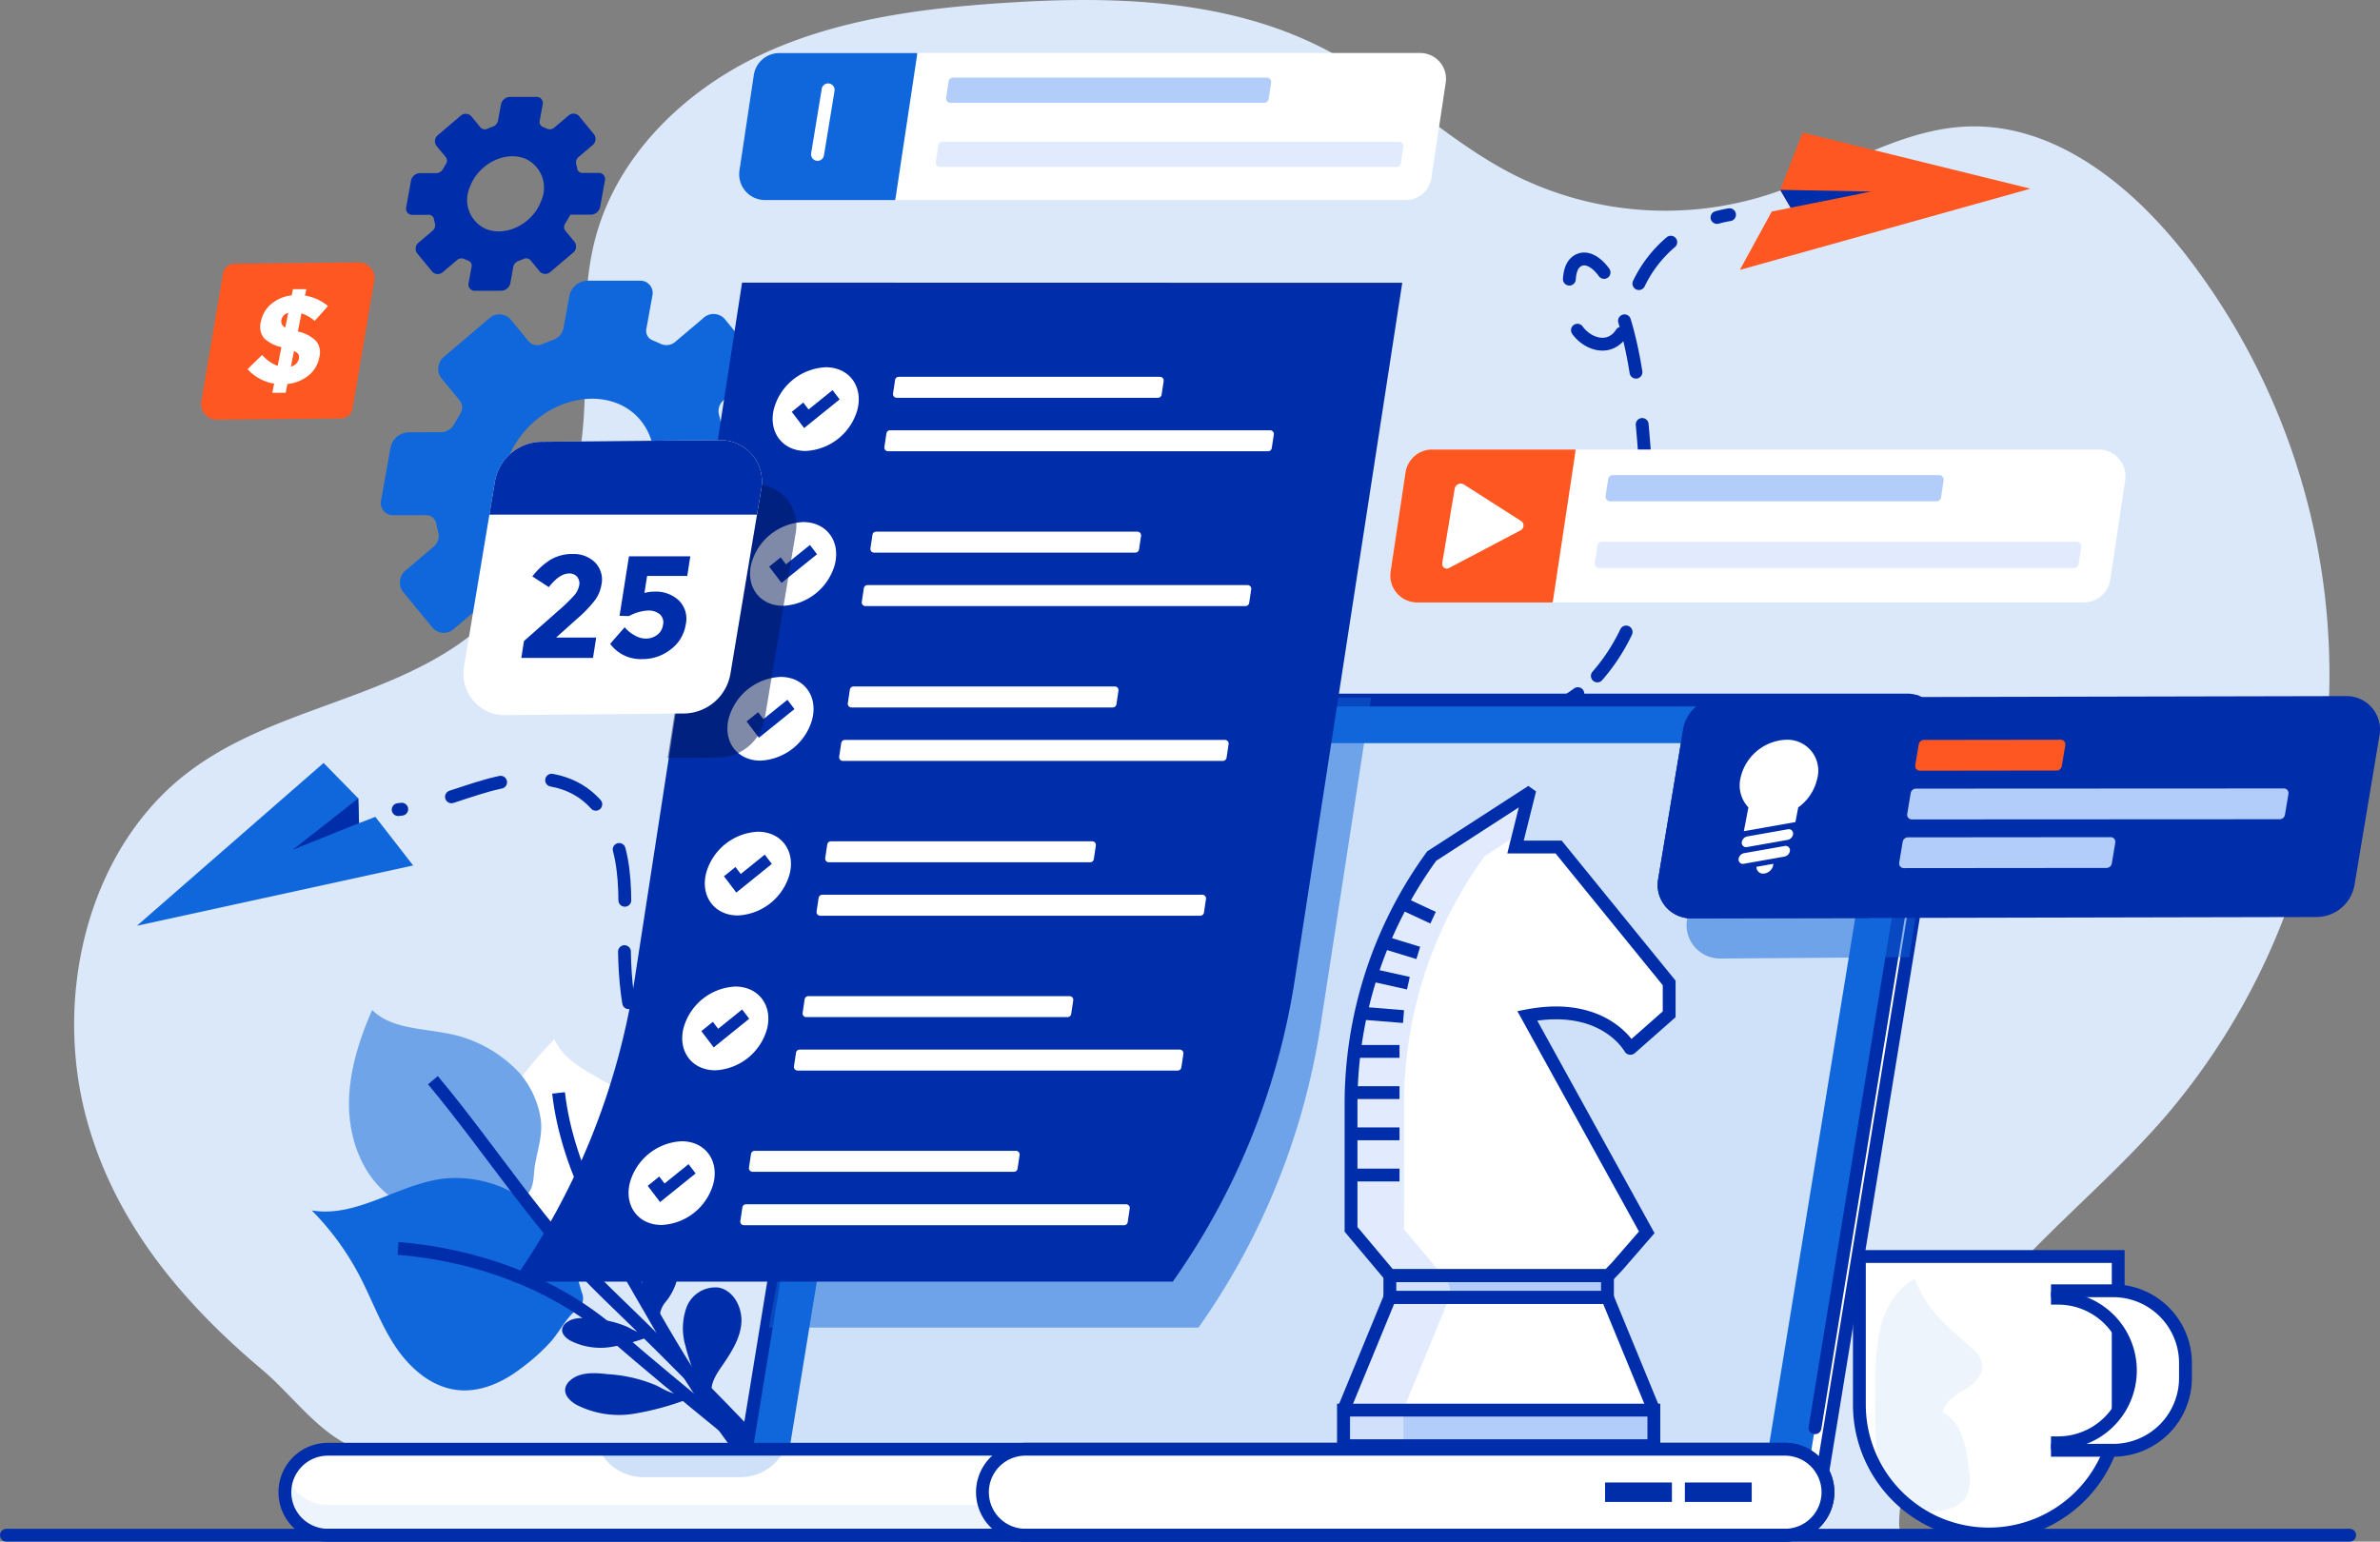 <svg xmlns="http://www.w3.org/2000/svg" xmlns:xlink="http://www.w3.org/1999/xlink" width="371" height="240.347" viewBox="0 0 371 240.347">
  <rect x="0" y="0" width="371" height="240.347" fill="#808080" stroke="none"/>
  <defs>
    <linearGradient id="linear-gradient" y1="0.5" x2="1" y2="0.5" gradientUnits="objectBoundingBox">
      <stop offset="0.004" stop-color="#e3edfe"/>
      <stop offset="0.269" stop-color="#f1f6fe"/>
      <stop offset="0.603" stop-color="#fbfcfe"/>
      <stop offset="1" stop-color="#fff"/>
    </linearGradient>
  </defs>
  <g id="Illustration" transform="translate(-1406.835 -294.621)">
    <g id="Group_1840" data-name="Group 1840" transform="translate(1407.835 294.621)">
      <path id="Path_11303" data-name="Path 11303" d="M1786.32,399.818a106.954,106.954,0,0,0-22.69-65.856c-8.365-10.582-20.084-19.967-33.386-19.628-11.049.282-20.773,7.145-31.3,10.6a52.557,52.557,0,0,1-40.1-3.238c-10.1-5.221-18.352-13.626-28.371-19.012-15.414-8.285-33.652-8.751-51.028-7.593-12.991.866-26.183,2.606-37.979,8.237s-22.139,15.7-25.494,28.567c-2.773,10.633-.608,21.987-2.327,32.85a45.994,45.994,0,0,1-18.936,30.3c-12.829,8.859-29.555,10.462-42.016,19.856-15.857,11.955-21.294,35.032-15.931,54.418,4.45,16.082,14.942,28.439,27.3,38.848,4.633,3.9,8.533,9.593,14.081,12.028,7.618,3.344,16.34,2.457,23.775,6.7,3.472,1.982,6.166,5.8,9.826,6.945,3.7,1.158,8.362-.516,12.154-.5l50.393.2,119.917.466h.014c7.944.031,18.222,1.642,25.609-.444-2.117.6,2.1-17.472,2.784-19.221a67.162,67.162,0,0,1,12.469-19.455c8.078-9.168,17.621-16.9,25.617-26.145A106.738,106.738,0,0,0,1786.3,401.9Q1786.319,400.857,1786.32,399.818Z" transform="translate(-1424.2 -294.621)" fill="#dbe8fa"/>
      <path id="Path_11304" data-name="Path 11304" d="M1607.082,439.007l6.44-.005a2.959,2.959,0,0,0,2.788-2.362l1.488-8.213a1.914,1.914,0,0,0-1.934-2.358l-5.04,0a1.581,1.581,0,0,1-1.606-1.319q-.137-.707-.325-1.392a2.223,2.223,0,0,1,.776-2.241l4.212-3.566a2.447,2.447,0,0,0,.606-3.338l-4.754-5.805a2.352,2.352,0,0,0-3.338,0l-4.244,3.592a2.128,2.128,0,0,1-2.226.412c-.472-.219-.985-.441-1.428-.627a1.579,1.579,0,0,1-.9-1.813l.926-5.091a1.914,1.914,0,0,0-1.93-2.361h-8.213a2.96,2.96,0,0,0-2.79,2.361l-.917,5.04a2.518,2.518,0,0,1-1.655,1.843q-.791.279-1.57.609a1.831,1.831,0,0,1-2.175-.362l-2.929-3.556a2.356,2.356,0,0,0-3.34.01l-6.85,5.824a2.444,2.444,0,0,0-.6,3.338l2.951,3.582a1.853,1.853,0,0,1,.026,2.149c-.311.512-.632,1.066-.9,1.543a2.425,2.425,0,0,1-2.035,1.238l-5.095.013a2.961,2.961,0,0,0-2.785,2.366l-1.474,8.213a1.914,1.914,0,0,0,1.938,2.355l5.044-.013a1.583,1.583,0,0,1,1.608,1.316q.138.705.328,1.39a2.224,2.224,0,0,1-.772,2.241l-4.208,3.572a2.446,2.446,0,0,0-.6,3.338l4.765,5.8a2.354,2.354,0,0,0,3.339-.007l4.24-3.6a2.126,2.126,0,0,1,2.225-.415c.472.218.986.438,1.429.624a1.579,1.579,0,0,1,.907,1.811l-.918,5.092a1.914,1.914,0,0,0,1.936,2.356l8.215-.013a2.959,2.959,0,0,0,2.786-2.364l.909-5.04a2.518,2.518,0,0,1,1.654-1.846q.754-.267,1.5-.58a1.83,1.83,0,0,1,2.173.367l2.922,3.56a2.353,2.353,0,0,0,3.339,0l6.858-5.815a2.447,2.447,0,0,0,.6-3.338l-2.943-3.587a1.854,1.854,0,0,1-.023-2.15C1606.235,440.556,1607.04,439.094,1607.082,439.007Zm-31.13-8.546c2.687-7.26,10.953-11.36,17.242-8.755,4.777,1.979,6.895,7.537,4.892,12.946-2.687,7.26-10.954,11.36-17.242,8.756C1576.067,441.43,1573.95,435.871,1575.953,430.461Z" transform="translate(-1497.831 -358.757)" fill="#1067db"/>
      <path id="Path_11305" data-name="Path 11305" d="M1591.846,351.5l3.241,0a1.49,1.49,0,0,0,1.4-1.189l.749-4.133a.963.963,0,0,0-.973-1.186l-2.536,0a.8.8,0,0,1-.808-.664q-.069-.355-.164-.7a1.119,1.119,0,0,1,.39-1.128l2.12-1.795a1.231,1.231,0,0,0,.305-1.68l-2.392-2.921a1.184,1.184,0,0,0-1.68,0l-2.135,1.808a1.071,1.071,0,0,1-1.12.207c-.237-.111-.5-.222-.719-.315a.8.8,0,0,1-.455-.913l.466-2.561a.963.963,0,0,0-.972-1.188h-4.133a1.489,1.489,0,0,0-1.4,1.188l-.462,2.536a1.267,1.267,0,0,1-.833.927q-.4.141-.79.307a.922.922,0,0,1-1.095-.182l-1.474-1.79a1.186,1.186,0,0,0-1.681,0l-3.447,2.931a1.23,1.23,0,0,0-.3,1.68l1.485,1.8a.933.933,0,0,1,.013,1.081c-.156.258-.318.536-.455.777a1.221,1.221,0,0,1-1.024.623l-2.564.006a1.49,1.49,0,0,0-1.4,1.191l-.742,4.133a.963.963,0,0,0,.975,1.185l2.538-.006a.8.8,0,0,1,.809.662q.069.355.165.7a1.119,1.119,0,0,1-.389,1.128l-2.118,1.8a1.231,1.231,0,0,0-.3,1.68l2.4,2.916a1.185,1.185,0,0,0,1.681,0l2.134-1.812a1.07,1.07,0,0,1,1.12-.209c.238.109.5.22.719.314a.8.8,0,0,1,.456.912l-.462,2.562a.964.964,0,0,0,.974,1.186l4.134-.007a1.489,1.489,0,0,0,1.4-1.19l.457-2.536a1.269,1.269,0,0,1,.832-.929q.379-.134.753-.292a.922.922,0,0,1,1.094.185l1.47,1.792a1.184,1.184,0,0,0,1.68,0l3.451-2.926a1.231,1.231,0,0,0,.3-1.68l-1.481-1.8a.934.934,0,0,1-.012-1.082C1591.42,352.283,1591.825,351.547,1591.846,351.5Zm-15.665-4.3c1.352-3.654,5.512-5.717,8.676-4.406a4.959,4.959,0,0,1,2.462,6.515c-1.352,3.653-5.512,5.717-8.677,4.406A4.96,4.96,0,0,1,1576.181,347.2Z" transform="translate(-1503.94 -318.036)" fill="#002daa"/>
      <path id="Path_11306" data-name="Path 11306" d="M1605.168,643.949c-5.487-6.451-6.834-15.449-6.806-23.919.014-4.338.326-8.718-.47-12.982s-2.89-8.517-6.6-10.77c-4.154-2.523-9.463-2.077-14.149-.79s-9.209,3.335-14.047,3.8" transform="translate(-1502.027 -473.064)" fill="none" stroke="#002daa" stroke-linecap="round" stroke-miterlimit="10" stroke-width="2" stroke-dasharray="8"/>
      <g id="Group_1806" data-name="Group 1806" transform="translate(20.336 118.952)">
        <path id="Path_11307" data-name="Path 11307" d="M1488.791,589.5l-29.1,25.382,43.062-9.4-5.89-7.582-2.546.983-.117-3.866Z" transform="translate(-1459.688 -589.502)" fill="#1067db"/>
        <path id="Path_11308" data-name="Path 11308" d="M1531.872,603.559l-10.2,8.013,10.319-4.147Z" transform="translate(-1497.362 -598.046)" fill="#002daa"/>
      </g>
      <g id="Group_1807" data-name="Group 1807" transform="translate(243.305 33.475)">
        <path id="Path_11309" data-name="Path 11309" d="M2026.484,571.476q.86-.519,1.658-1.117" transform="translate(-2026.484 -495.694)" fill="none" stroke="#002daa" stroke-linecap="round" stroke-miterlimit="10" stroke-width="2"/>
        <path id="Path_11310" data-name="Path 11310" d="M2031.572,453.579a30.006,30.006,0,0,0,6.837-13.984c1.508-7.132,1.018-14.518.442-21.785-.706-8.917-1.6-18.064-5.583-26.072-.947-1.9-3.07-4-4.843-2.828-1.048.693-1.2,2.142-1.247,3.4-.087,2.317-.143,4.758.946,6.806s3.749,3.453,5.795,2.362c1.968-1.049,2.357-3.625,2.909-5.787a19.48,19.48,0,0,1,11.455-12.92" transform="translate(-2026.88 -381.673)" fill="none" stroke="#002daa" stroke-linecap="round" stroke-miterlimit="10" stroke-width="2" stroke-dasharray="8.212 8.212"/>
        <path id="Path_11311" data-name="Path 11311" d="M2086.01,380.406a17.56,17.56,0,0,1,1.953-.429" transform="translate(-2062.665 -379.977)" fill="none" stroke="#002daa" stroke-linecap="round" stroke-miterlimit="10" stroke-width="2"/>
      </g>
      <g id="Group_1808" data-name="Group 1808" transform="translate(270.21 20.661)">
        <path id="Path_11312" data-name="Path 11312" d="M2094.365,368.722l45.3-12.664-35.511-8.755-3.5,8.936,1.628,2.786-2.937.59Z" transform="translate(-2094.365 -347.303)" fill="#ff5722"/>
        <path id="Path_11313" data-name="Path 11313" d="M2112.023,372.875l12.547-2.52-14.175-.266Z" transform="translate(-2104.109 -361.153)" fill="#002daa"/>
      </g>
      <g id="Group_1809" data-name="Group 1809" transform="translate(47.594 157.463)">
        <path id="Path_11314" data-name="Path 11314" d="M1601.619,719.943c-2.417-4.513-2.218-10.1-.392-14.885s5.125-8.863,8.729-12.5c1.614,3.61,5.693,5.256,9.062,7.328a20.45,20.45,0,0,1,8.756,10.066,14.22,14.22,0,0,1,.576,7.7c-.54,2.589-2.134,4.4-3.475,6.6-.692,1.137-1.082,2.5-2.07,3.388-1.436,1.3-3.66,1.18-5.508.607a47.252,47.252,0,0,0-4.565-1.529,25.544,25.544,0,0,1-4.379-.838A13.029,13.029,0,0,1,1601.619,719.943Z" transform="translate(-1572.128 -687.996)" fill="#fff"/>
        <path id="Path_11315" data-name="Path 11315" d="M1549.762,709.467c-3.888-3.33-5.729-8.612-5.76-13.731s1.564-10.118,3.605-14.812c2.814,2.78,7.212,2.836,11.1,3.546a20.451,20.451,0,0,1,11.809,6.208,14.221,14.221,0,0,1,3.327,6.966c.434,2.609-.4,4.871-.847,7.41-.232,1.31-.1,2.718-.7,3.908-.868,1.728-2.984,2.426-4.913,2.562a47.252,47.252,0,0,0-4.808.229,25.469,25.469,0,0,1-4.385.806A13.029,13.029,0,0,1,1549.762,709.467Z" transform="translate(-1538.193 -680.924)" fill="#70a4e9"/>
        <path id="Path_11316" data-name="Path 11316" d="M1542.055,773.686c-2.206-3.4-3.579-7.271-5.466-10.861a42.322,42.322,0,0,0-7.4-10.092c7.029,1.207,13.507-4.113,20.589-4.959a18.692,18.692,0,0,1,11.91,2.851,18.3,18.3,0,0,1,8.255,10.311c.06.2.118.4.176.594q.58,1.983,1.161,3.966a2.4,2.4,0,0,1-.005,1.973,2.843,2.843,0,0,1-.663.619c-1.715,1.349-2.676,3.369-4.06,5.011a30.889,30.889,0,0,1-4.458,4.049c-2.964,2.333-6.682,4.11-10.542,3.541C1547.542,780.1,1544.261,777.091,1542.055,773.686Z" transform="translate(-1529.192 -721.487)" fill="#1067db"/>
        <path id="Path_11317" data-name="Path 11317" d="M1627.294,713.893c1.438,12.659,8.743,24.073,14.96,34.9,6.965,12.13,14.818,23.873,24.7,33.843" transform="translate(-1588.82 -700.963)" fill="none" stroke="#002daa" stroke-miterlimit="10" stroke-width="2"/>
        <path id="Path_11318" data-name="Path 11318" d="M1577.354,708.833c9.177,10.982,16.9,23.393,27.242,33.349q17.965,17.3,34.769,35.745" transform="translate(-1558.466 -697.888)" fill="none" stroke="#002daa" stroke-miterlimit="10" stroke-width="2"/>
        <path id="Path_11319" data-name="Path 11319" d="M1563.509,775.706c12.046.981,24.229,5.284,33.38,13.21,11.336,9.818,23.168,19.119,34.735,28.664" transform="translate(-1550.05 -738.534)" fill="none" stroke="#002daa" stroke-miterlimit="10" stroke-width="2"/>
        <path id="Path_11320" data-name="Path 11320" d="M1648.12,828.52c-1.408.24-2.718-.663-4-1.294a22.746,22.746,0,0,0-7.505-1.752c-2.057-.239-4.394-.4-5.938.986a2.2,2.2,0,0,0-.742,1.186c-.212,1.114.8,2.074,1.793,2.622a14.557,14.557,0,0,0,8.895,1.369,43.371,43.371,0,0,0,8.8-2.434Z" transform="translate(-1590.408 -768.688)" fill="#002daa"/>
        <path id="Path_11321" data-name="Path 11321" d="M1641.7,805.671c-1,.171-1.939-.473-2.853-.923a16.224,16.224,0,0,0-5.354-1.25c-1.468-.17-3.135-.282-4.236.7a1.573,1.573,0,0,0-.53.846c-.151.8.571,1.48,1.279,1.871a10.388,10.388,0,0,0,6.346.977,30.971,30.971,0,0,0,6.282-1.737Z" transform="translate(-1589.677 -755.358)" fill="#002daa"/>
        <path id="Path_11322" data-name="Path 11322" d="M1682.266,791.175a4.816,4.816,0,0,0-4.943,3.013,9.657,9.657,0,0,0-.183,6.131c.493,2.023,1.3,3.963,1.726,6l2.342,1.309c-.2-1.5.7-2.9,1.556-4.145,1.393-2.027,2.821-4.174,3.065-6.621S1684.685,791.616,1682.266,791.175Z" transform="translate(-1618.869 -747.901)" fill="#002daa"/>
        <path id="Path_11323" data-name="Path 11323" d="M1663.826,777.349a2.99,2.99,0,0,0-3.068,1.87,6,6,0,0,0-.113,3.805c.306,1.255.805,2.459,1.071,3.724l1.453.812a3.886,3.886,0,0,1,.966-2.573,9.181,9.181,0,0,0,1.9-4.109C1666.189,779.359,1665.327,777.623,1663.826,777.349Z" transform="translate(-1608.937 -739.511)" fill="#002daa"/>
      </g>
      <g id="Group_1811" data-name="Group 1811" transform="translate(30.332 40.904)">
        <path id="Path_11324" data-name="Path 11324" d="M1506.933,420.375l-19.316.181a2.453,2.453,0,0,1-2.413-2.75l3.388-20a1.871,1.871,0,0,1,1.874-1.569l19.343-.206h0a2.453,2.453,0,0,1,2.393,2.75l-3.392,20.023A1.871,1.871,0,0,1,1506.933,420.375Z" transform="translate(-1485.175 -396.034)" fill="#ff5722"/>
        <g id="Group_1810" data-name="Group 1810" transform="translate(7.259 4.183)">
          <path id="Path_11325" data-name="Path 11325" d="M1507.544,422.857l.285-1.433a7.068,7.068,0,0,1-4.144-2.257l2.267-2.219a6.068,6.068,0,0,0,2.428,1.708l.582-2.925a5.522,5.522,0,0,1-2.74-1.423,2.879,2.879,0,0,1-.451-2.572,4.677,4.677,0,0,1,1.65-2.768,5.906,5.906,0,0,1,3.145-1.306l.191-.962h2.081l-.2,1a7.3,7.3,0,0,1,3.583,1.629l-2.071,2.317a5.873,5.873,0,0,0-2.062-1.178l-.562,2.826a5.839,5.839,0,0,1,2.839,1.472,2.883,2.883,0,0,1,.491,2.611,4.678,4.678,0,0,1-1.683,2.788,6.136,6.136,0,0,1-3.275,1.315l-.273,1.375Zm2.48-12.466a1.411,1.411,0,0,0-1.059,1.08,1.035,1.035,0,0,0,.606,1.2Zm1.661,7.146a.959.959,0,0,0-.079-.687,1.469,1.469,0,0,0-.684-.51l-.48,2.415A1.582,1.582,0,0,0,1511.685,417.536Z" transform="translate(-1503.685 -406.7)" fill="#fff"/>
        </g>
      </g>
      <g id="Group_1812" data-name="Group 1812" transform="translate(43.408 109.145)">
        <path id="Path_11326" data-name="Path 11326" d="M1886.095,558.394l-157.024.877a5.1,5.1,0,0,0-4.84,4.161l-19.4,118.8h166.035l19.4-118.715a3.56,3.56,0,0,0-1.678-3.625Z" transform="translate(-1631.759 -558.13)" fill="url(#linear-gradient)"/>
        <path id="Path_11327" data-name="Path 11327" d="M1886.095,558.394l-157.024.877a5.1,5.1,0,0,0-4.84,4.161l-19.4,118.8h166.035l19.4-118.715a3.56,3.56,0,0,0-1.678-3.625Z" transform="translate(-1631.759 -558.13)" fill="none" stroke="#002daa" stroke-miterlimit="10" stroke-width="2"/>
        <path id="Path_11328" data-name="Path 11328" d="M1865.418,680.683H1699.383l19.4-118.8a5.094,5.094,0,0,1,4.84-4.16h157.714a3.444,3.444,0,0,1,3.481,4.16Z" transform="translate(-1628.451 -557.721)" fill="#1067db"/>
        <path id="Path_11329" data-name="Path 11329" d="M1699.383,680.683l19.4-118.8a5.094,5.094,0,0,1,4.84-4.16h157.714a3.444,3.444,0,0,1,3.481,4.16l-17.85,109.287" transform="translate(-1628.451 -557.721)" fill="none" stroke="#002daa" stroke-linecap="round" stroke-miterlimit="10" stroke-width="2"/>
        <path id="Path_11330" data-name="Path 11330" d="M1719.3,684.375l17.891-109.534H1889.8L1871.9,684.375Z" transform="translate(-1640.556 -568.127)" fill="#cfe1f8"/>
        <path id="Path_11331" data-name="Path 11331" d="M1752.356,868.938H1525.22a6.7,6.7,0,0,1-6.7-6.7h0a6.7,6.7,0,0,1,6.7-6.7h227.136a6.7,6.7,0,0,1,6.7,6.7h0A6.7,6.7,0,0,1,1752.356,868.938Z" transform="translate(-1518.518 -738.736)" fill="#fff"/>
        <path id="Path_11332" data-name="Path 11332" d="M1752.356,870.984H1525.22a6.687,6.687,0,0,1-6.256-4.352,6.655,6.655,0,0,0,6.256,9.052h227.136a6.656,6.656,0,0,0,6.256-9.052A6.687,6.687,0,0,1,1752.356,870.984Z" transform="translate(-1518.518 -745.482)" fill="#eef4fc"/>
        <path id="Path_11333" data-name="Path 11333" d="M1665.384,859.886h-15.122a7.7,7.7,0,0,1-6.933-4.352h28.988A7.7,7.7,0,0,1,1665.384,859.886Z" transform="translate(-1594.38 -738.736)" fill="#cfe1f8"/>
        <path id="Path_11334" data-name="Path 11334" d="M1752.356,868.938H1525.22a6.7,6.7,0,0,1-6.7-6.7h0a6.7,6.7,0,0,1,6.7-6.7h227.136a6.7,6.7,0,0,1,6.7,6.7h0A6.7,6.7,0,0,1,1752.356,868.938Z" transform="translate(-1518.518 -738.736)" fill="none" stroke="#002daa" stroke-miterlimit="10" stroke-width="2"/>
        <path id="Path_11335" data-name="Path 11335" d="M1920.874,868.938h-118.4a6.7,6.7,0,0,1-6.7-6.7h0a6.7,6.7,0,0,1,6.7-6.7h118.4a6.7,6.7,0,0,1,6.7,6.7h0A6.7,6.7,0,0,1,1920.874,868.938Z" transform="translate(-1687.036 -738.736)" fill="#fff"/>
        <path id="Path_11336" data-name="Path 11336" d="M1920.874,868.938h-118.4a6.7,6.7,0,0,1-6.7-6.7h0a6.7,6.7,0,0,1,6.7-6.7h118.4a6.7,6.7,0,0,1,6.7,6.7h0A6.7,6.7,0,0,1,1920.874,868.938Z" transform="translate(-1687.036 -738.736)" fill="none" stroke="#002daa" stroke-miterlimit="10" stroke-width="2"/>
        <rect id="Rectangle_616" data-name="Rectangle 616" width="10.423" height="3.029" transform="translate(218.234 121.986)" fill="#002daa"/>
        <rect id="Rectangle_617" data-name="Rectangle 617" width="10.423" height="3.029" transform="translate(205.792 121.986)" fill="#002daa"/>
      </g>
      <line id="Line_14" data-name="Line 14" x2="365.273" transform="translate(0 239.347)" fill="none" stroke="#002daa" stroke-linecap="round" stroke-miterlimit="10" stroke-width="2"/>
      <path id="Path_11337" data-name="Path 11337" d="M1729.975,556.721a5.05,5.05,0,0,0-2.434.656l-17.714,97.567H1776.8a110.721,110.721,0,0,0,19.018-47.047l7.89-51.176Z" transform="translate(-1590.975 -447.968)" fill="#1067db" opacity="0.5"/>
      <g id="Group_1813" data-name="Group 1813" transform="translate(78.899 44.064)">
        <path id="Path_11338" data-name="Path 11338" d="M1608.175,554.781H1711.09a110.725,110.725,0,0,0,19.018-47.047l16.755-108.683-102.911-.024-16.758,108.707a110.726,110.726,0,0,1-19.019,47.047Z" transform="translate(-1608.175 -399.027)" fill="#002daa"/>
      </g>
      <g id="Group_1815" data-name="Group 1815" transform="translate(208.423 123.741)">
        <path id="Path_11339" data-name="Path 11339" d="M1982.119,668.68l4.656-5.355-18.625-33.758c11.482-2.208,15.634,4.365,16.032,5.049a.055.055,0,0,0,.087.008l6-5.29v-4.889l-17.229-21.187h-6.722l2.063-8.253-.093-.066-15.03,9.723h0a65.708,65.708,0,0,0-12.579,38.664v19.534l6.053,7.217h34.048Z" transform="translate(-1939.499 -594.939)" fill="#fff"/>
        <g id="Group_1814" data-name="Group 1814" transform="translate(1.178)">
          <path id="Path_11340" data-name="Path 11340" d="M1948.942,643.326a65.711,65.711,0,0,1,12.579-38.664l5.3-3.43,1.556-6.227-.093-.066-15.03,9.723a65.708,65.708,0,0,0-12.579,38.664v19.534l6.053,7.217h8.264l-6.053-7.217Z" transform="translate(-1940.677 -594.939)" fill="#e1ebfd"/>
        </g>
        <rect id="Rectangle_618" data-name="Rectangle 618" width="33.921" height="3.405" transform="translate(7.232 75.138)" fill="#b3cdfa"/>
        <path id="Path_11341" data-name="Path 11341" d="M1965.41,789.931h-9.3v-3.4h8.265C1965.091,787.056,1966,789.269,1965.41,789.931Z" transform="translate(-1948.88 -711.389)" fill="#d1e1fc"/>
        <path id="Path_11342" data-name="Path 11342" d="M1986.057,812.771h-48.384l7.232-17.563h33.921Z" transform="translate(-1937.673 -716.666)" fill="#fff"/>
        <path id="Path_11343" data-name="Path 11343" d="M1944.9,795.208l-7.232,17.563h9.3l7.232-17.563Z" transform="translate(-1937.673 -716.666)" fill="#e1ebfd"/>
        <rect id="Rectangle_619" data-name="Rectangle 619" width="48.384" height="5.546" transform="translate(0 96.106)" fill="#b3cdfa"/>
        <rect id="Rectangle_620" data-name="Rectangle 620" width="8.172" height="5.546" transform="translate(1.178 96.106)" fill="#d1e1fc"/>
        <line id="Line_15" data-name="Line 15" x2="7.395" transform="translate(1.342 59.455)" fill="none" stroke="#002daa" stroke-miterlimit="10" stroke-width="2"/>
        <line id="Line_16" data-name="Line 16" x2="7.395" transform="translate(1.342 53.031)" fill="none" stroke="#002daa" stroke-miterlimit="10" stroke-width="2"/>
        <line id="Line_17" data-name="Line 17" x2="7.395" transform="translate(1.342 46.606)" fill="none" stroke="#002daa" stroke-miterlimit="10" stroke-width="2"/>
        <line id="Line_18" data-name="Line 18" x2="7.006" transform="translate(1.731 40.181)" fill="none" stroke="#002daa" stroke-miterlimit="10" stroke-width="2"/>
        <line id="Line_19" data-name="Line 19" x2="6.662" y2="0.535" transform="translate(2.699 34.216)" fill="none" stroke="#002daa" stroke-miterlimit="10" stroke-width="2"/>
        <line id="Line_20" data-name="Line 20" x2="5.718" y2="1.273" transform="translate(4.402 28.272)" fill="none" stroke="#002daa" stroke-miterlimit="10" stroke-width="2"/>
        <line id="Line_21" data-name="Line 21" x2="5.629" y2="1.723" transform="translate(6.03 23.103)" fill="none" stroke="#002daa" stroke-miterlimit="10" stroke-width="2"/>
        <line id="Line_22" data-name="Line 22" x2="4.618" y2="2.145" transform="translate(9.35 17.188)" fill="none" stroke="#002daa" stroke-miterlimit="10" stroke-width="2"/>
        <path id="Path_11344" data-name="Path 11344" d="M1982.119,668.68l4.656-5.355-18.625-33.758c11.482-2.208,15.634,4.365,16.032,5.049a.055.055,0,0,0,.087.008l6-5.29v-4.889l-17.229-21.187h-6.722l2.063-8.253-.093-.066-15.03,9.723h0a65.708,65.708,0,0,0-12.579,38.664v19.534l6.053,7.217h34.048Z" transform="translate(-1939.499 -594.939)" fill="none" stroke="#002daa" stroke-miterlimit="10" stroke-width="2"/>
        <path id="Path_11345" data-name="Path 11345" d="M1937.673,812.771l7.232-17.563h33.921l7.231,17.563" transform="translate(-1937.673 -716.666)" fill="none" stroke="#002daa" stroke-miterlimit="10" stroke-width="2"/>
        <rect id="Rectangle_621" data-name="Rectangle 621" width="33.921" height="3.405" transform="translate(7.232 75.138)" fill="none" stroke="#002daa" stroke-miterlimit="10" stroke-width="2"/>
        <rect id="Rectangle_622" data-name="Rectangle 622" width="48.384" height="5.546" transform="translate(0 96.106)" fill="none" stroke="#002daa" stroke-miterlimit="10" stroke-width="2"/>
      </g>
      <g id="Group_1828" data-name="Group 1828" transform="translate(96.984 57.255)">
        <g id="Group_1817" data-name="Group 1817" transform="translate(22.456)">
          <path id="Path_11346" data-name="Path 11346" d="M1719.781,432.418a8.808,8.808,0,0,0-8.092,6.527c-.864,3.6,1.357,6.527,4.962,6.527a8.808,8.808,0,0,0,8.091-6.527C1725.607,435.34,1723.385,432.418,1719.781,432.418Z" transform="translate(-1711.502 -432.418)" fill="#fff"/>
          <path id="Path_11347" data-name="Path 11347" d="M1759.346,438.83l.319-2.121a.574.574,0,0,1,.567-.484h40.733a.574.574,0,0,1,.567.664l-.319,2.121a.574.574,0,0,1-.567.484h-40.733A.574.574,0,0,1,1759.346,438.83Z" transform="translate(-1740.578 -434.731)" fill="#fff"/>
          <path id="Path_11348" data-name="Path 11348" d="M1755.912,460.078l.319-2.121a.574.574,0,0,1,.567-.484h59.25a.574.574,0,0,1,.567.664l-.319,2.121a.574.574,0,0,1-.567.484h-59.25A.574.574,0,0,1,1755.912,460.078Z" transform="translate(-1738.491 -447.646)" fill="#fff"/>
          <g id="Group_1816" data-name="Group 1816" transform="translate(2.983 3.57)">
            <path id="Path_11349" data-name="Path 11349" d="M1721.035,447.435l-1.927-2.534,1.795-1.448.826,1.086,3.739-3.017,1.1,1.448Z" transform="translate(-1719.109 -441.522)" fill="#002daa"/>
          </g>
        </g>
        <g id="Group_1819" data-name="Group 1819" transform="translate(18.932 24.139)">
          <path id="Path_11350" data-name="Path 11350" d="M1710.8,493.968a8.808,8.808,0,0,0-8.092,6.527c-.864,3.6,1.357,6.527,4.962,6.527a8.808,8.808,0,0,0,8.092-6.527C1716.622,496.89,1714.4,493.968,1710.8,493.968Z" transform="translate(-1702.517 -493.968)" fill="#fff"/>
          <path id="Path_11351" data-name="Path 11351" d="M1750.361,500.38l.319-2.121a.573.573,0,0,1,.567-.484h40.733a.574.574,0,0,1,.567.664l-.319,2.121a.574.574,0,0,1-.567.484h-40.733A.574.574,0,0,1,1750.361,500.38Z" transform="translate(-1731.593 -496.281)" fill="#fff"/>
          <path id="Path_11352" data-name="Path 11352" d="M1746.927,521.628l.319-2.121a.574.574,0,0,1,.567-.484h59.251a.574.574,0,0,1,.567.664l-.319,2.121a.574.574,0,0,1-.567.484h-59.25A.574.574,0,0,1,1746.927,521.628Z" transform="translate(-1729.506 -509.196)" fill="#fff"/>
          <g id="Group_1818" data-name="Group 1818" transform="translate(2.983 3.57)">
            <path id="Path_11353" data-name="Path 11353" d="M1712.05,508.985l-1.927-2.534,1.795-1.448.826,1.086,3.739-3.017,1.1,1.448Z" transform="translate(-1710.123 -503.072)" fill="#002daa"/>
          </g>
        </g>
        <g id="Group_1821" data-name="Group 1821" transform="translate(15.409 48.278)">
          <path id="Path_11354" data-name="Path 11354" d="M1701.81,555.518a8.807,8.807,0,0,0-8.092,6.527c-.865,3.6,1.357,6.527,4.961,6.527a8.808,8.808,0,0,0,8.092-6.527C1707.636,558.44,1705.415,555.518,1701.81,555.518Z" transform="translate(-1693.532 -555.518)" fill="#fff"/>
          <path id="Path_11355" data-name="Path 11355" d="M1741.376,561.93l.319-2.121a.575.575,0,0,1,.567-.484h40.733a.574.574,0,0,1,.567.664l-.319,2.121a.574.574,0,0,1-.567.484h-40.733A.574.574,0,0,1,1741.376,561.93Z" transform="translate(-1722.608 -557.831)" fill="#fff"/>
          <path id="Path_11356" data-name="Path 11356" d="M1737.942,583.178l.319-2.121a.575.575,0,0,1,.567-.484h59.25a.574.574,0,0,1,.567.664l-.319,2.121a.574.574,0,0,1-.567.484h-59.251A.574.574,0,0,1,1737.942,583.178Z" transform="translate(-1720.521 -570.746)" fill="#fff"/>
          <g id="Group_1820" data-name="Group 1820" transform="translate(2.983 3.57)">
            <path id="Path_11357" data-name="Path 11357" d="M1703.065,570.535,1701.138,568l1.8-1.448.826,1.086,3.739-3.017,1.1,1.448Z" transform="translate(-1701.138 -564.622)" fill="#002daa"/>
          </g>
        </g>
        <g id="Group_1823" data-name="Group 1823" transform="translate(11.885 72.417)">
          <path id="Path_11358" data-name="Path 11358" d="M1692.825,617.068a8.807,8.807,0,0,0-8.092,6.527c-.865,3.6,1.357,6.527,4.961,6.527a8.807,8.807,0,0,0,8.092-6.527C1698.651,619.99,1696.43,617.068,1692.825,617.068Z" transform="translate(-1684.547 -617.068)" fill="#fff"/>
          <path id="Path_11359" data-name="Path 11359" d="M1732.39,623.48l.319-2.121a.574.574,0,0,1,.567-.484h40.733a.574.574,0,0,1,.567.664l-.319,2.121a.575.575,0,0,1-.567.484h-40.733A.574.574,0,0,1,1732.39,623.48Z" transform="translate(-1713.622 -619.381)" fill="#fff"/>
          <path id="Path_11360" data-name="Path 11360" d="M1728.956,644.728l.319-2.121a.574.574,0,0,1,.567-.484h59.25a.574.574,0,0,1,.567.664l-.319,2.121a.574.574,0,0,1-.567.484h-59.25A.574.574,0,0,1,1728.956,644.728Z" transform="translate(-1711.535 -632.296)" fill="#fff"/>
          <g id="Group_1822" data-name="Group 1822" transform="translate(2.983 3.57)">
            <path id="Path_11361" data-name="Path 11361" d="M1694.079,632.085l-1.927-2.534,1.795-1.448.826,1.086,3.739-3.017,1.1,1.448Z" transform="translate(-1692.153 -626.172)" fill="#002daa"/>
          </g>
        </g>
        <g id="Group_1825" data-name="Group 1825" transform="translate(8.361 96.556)">
          <path id="Path_11362" data-name="Path 11362" d="M1683.84,678.618a8.808,8.808,0,0,0-8.092,6.527c-.864,3.6,1.357,6.527,4.962,6.527a8.808,8.808,0,0,0,8.092-6.527C1689.666,681.54,1687.444,678.618,1683.84,678.618Z" transform="translate(-1675.561 -678.618)" fill="#fff"/>
          <path id="Path_11363" data-name="Path 11363" d="M1723.405,685.03l.319-2.121a.574.574,0,0,1,.567-.484h40.733a.574.574,0,0,1,.567.664l-.319,2.121a.574.574,0,0,1-.567.484h-40.733A.574.574,0,0,1,1723.405,685.03Z" transform="translate(-1704.637 -680.931)" fill="#fff"/>
          <path id="Path_11364" data-name="Path 11364" d="M1719.971,706.278l.319-2.121a.574.574,0,0,1,.567-.484h59.25a.574.574,0,0,1,.567.664l-.319,2.121a.574.574,0,0,1-.567.484h-59.25A.574.574,0,0,1,1719.971,706.278Z" transform="translate(-1702.55 -693.846)" fill="#fff"/>
          <g id="Group_1824" data-name="Group 1824" transform="translate(2.983 3.57)">
            <path id="Path_11365" data-name="Path 11365" d="M1685.094,693.635l-1.927-2.534,1.795-1.448.826,1.086,3.739-3.017,1.1,1.448Z" transform="translate(-1683.168 -687.722)" fill="#002daa"/>
          </g>
        </g>
        <g id="Group_1827" data-name="Group 1827" transform="translate(0 120.674)">
          <path id="Path_11366" data-name="Path 11366" d="M1662.521,740.115a8.807,8.807,0,0,0-8.092,6.527c-.865,3.6,1.357,6.527,4.961,6.527a8.808,8.808,0,0,0,8.092-6.527C1668.347,743.037,1666.126,740.115,1662.521,740.115Z" transform="translate(-1654.243 -740.115)" fill="#fff"/>
          <path id="Path_11367" data-name="Path 11367" d="M1702.087,746.527l.319-2.121a.575.575,0,0,1,.567-.484h40.733a.574.574,0,0,1,.567.664l-.319,2.121a.574.574,0,0,1-.567.484h-40.733A.574.574,0,0,1,1702.087,746.527Z" transform="translate(-1683.319 -742.428)" fill="#fff"/>
          <path id="Path_11368" data-name="Path 11368" d="M1698.653,767.775l.319-2.121a.574.574,0,0,1,.567-.484h59.25a.574.574,0,0,1,.567.664l-.319,2.121a.574.574,0,0,1-.567.484h-59.251A.574.574,0,0,1,1698.653,767.775Z" transform="translate(-1681.232 -755.343)" fill="#fff"/>
          <g id="Group_1826" data-name="Group 1826" transform="translate(2.983 3.57)">
            <path id="Path_11369" data-name="Path 11369" d="M1663.776,755.132l-1.927-2.534,1.8-1.448.826,1.086,3.739-3.017,1.1,1.448Z" transform="translate(-1661.849 -749.219)" fill="#002daa"/>
          </g>
        </g>
      </g>
      <g id="Group_1831" data-name="Group 1831" transform="translate(215.723 70.08)">
        <path id="Path_11370" data-name="Path 11370" d="M1955.487,487.393l2.328-15.474a4.187,4.187,0,0,1,4.135-3.534h103.907a4.187,4.187,0,0,1,4.136,4.84l-2.328,15.474a4.187,4.187,0,0,1-4.136,3.534H1959.623A4.187,4.187,0,0,1,1955.487,487.393Z" transform="translate(-1955.435 -468.385)" fill="#fff"/>
        <path id="Path_11371" data-name="Path 11371" d="M2041.009,481.8l.4-2.65a.717.717,0,0,1,.708-.6h50.871a.717.717,0,0,1,.708.829l-.4,2.649a.717.717,0,0,1-.708.605h-50.871A.717.717,0,0,1,2041.009,481.8Z" transform="translate(-2007.443 -474.56)" fill="#b3cdfa"/>
        <path id="Path_11372" data-name="Path 11372" d="M2036.72,508.334l.4-2.649a.718.718,0,0,1,.708-.605h74a.717.717,0,0,1,.708.829l-.4,2.65a.717.717,0,0,1-.708.605h-74A.717.717,0,0,1,2036.72,508.334Z" transform="translate(-2004.836 -490.689)" fill="#e1ebfd"/>
        <path id="Path_11373" data-name="Path 11373" d="M1957.814,471.919l-2.328,15.474a4.187,4.187,0,0,0,4.136,4.84h21.1q.067-.267.111-.542l3.4-22.573a6.253,6.253,0,0,0,.069-.733H1961.95A4.187,4.187,0,0,0,1957.814,471.919Z" transform="translate(-1955.434 -468.385)" fill="#ff5722"/>
        <g id="Group_1830" data-name="Group 1830" transform="translate(8.087 5.298)">
          <g id="Group_1829" data-name="Group 1829">
            <path id="Path_11374" data-name="Path 11374" d="M1988.193,489.244l-10.995,5.789a.726.726,0,0,1-1.132-.723L1978,482.731a.967.967,0,0,1,1.373-.723l9.061,5.789a.856.856,0,0,1-.242,1.447l-10.995,5.789a.726.726,0,0,1-1.132-.723L1978,482.731a.967.967,0,0,1,1.373-.723l9.061,5.789A.856.856,0,0,1,1988.193,489.244Z" transform="translate(-1976.054 -481.894)" fill="#fff"/>
          </g>
        </g>
      </g>
      <path id="Path_11375" data-name="Path 11375" d="M1688.453,483.55a6.469,6.469,0,0,0-.994-.941,6.4,6.4,0,0,0-3.968-1.317l-6.984.065-6.571,42.628,7.88-.074a7.448,7.448,0,0,0,7.277-6.221l4.821-28.887a6.411,6.411,0,0,0-1.043-4.71A6.5,6.5,0,0,0,1688.453,483.55Z" transform="translate(-1566.86 -405.802)" fill="#001755" opacity="0.5"/>
      <g id="Group_1833" data-name="Group 1833" transform="translate(71.235 68.618)">
        <path id="Path_11376" data-name="Path 11376" d="M1623.284,506.912l-27.843.261a6.45,6.45,0,0,1-6.422-7.511l4.822-28.888a7.448,7.448,0,0,1,7.276-6.221l27.843-.261a6.45,6.45,0,0,1,6.422,7.511l-4.821,28.887A7.448,7.448,0,0,1,1623.284,506.912Z" transform="translate(-1588.93 -464.292)" fill="#fff"/>
        <path id="Path_11377" data-name="Path 11377" d="M1640.978,475.913l.686-4.11a6.45,6.45,0,0,0-6.422-7.511l-27.843.261a7.448,7.448,0,0,0-7.276,6.221l-.858,5.138Z" transform="translate(-1595.212 -464.292)" fill="#002daa"/>
        <g id="Group_1832" data-name="Group 1832" transform="translate(9.03 17.754)">
          <path id="Path_11378" data-name="Path 11378" d="M1620.119,516.1a3.389,3.389,0,0,0,.857-1.643,1.605,1.605,0,0,0-.313-1.327,1.533,1.533,0,0,0-1.254-.531q-1.5,0-3.166,2.129l-2.57-1.676a11.061,11.061,0,0,1,2.844-2.606,6.673,6.673,0,0,1,3.515-.884,4.7,4.7,0,0,1,3.4,1.3,3.814,3.814,0,0,1,1,3.547,5.487,5.487,0,0,1-.991,2.346,19.4,19.4,0,0,1-2.749,2.866l-3.321,2.97h6.255l-.5,3.172h-11.172l.412-2.629,5.391-4.758A25.765,25.765,0,0,0,1620.119,516.1Z" transform="translate(-1611.954 -509.563)" fill="#002daa"/>
          <path id="Path_11379" data-name="Path 11379" d="M1659.763,510.487l-.479,3.059h-6.255l-.415,2.652a6.109,6.109,0,0,1,1.641-.205,5.161,5.161,0,0,1,3.727,1.382,4,4,0,0,1,1.07,3.728,5.96,5.96,0,0,1-2.318,3.876,7.044,7.044,0,0,1-4.466,1.529,5.881,5.881,0,0,1-5-2.38l2.263-2.583q.172.2.466.5a5.979,5.979,0,0,0,1.124.782,3.377,3.377,0,0,0,1.737.487,2.923,2.923,0,0,0,1.694-.544,2.285,2.285,0,0,0,.955-1.609,1.68,1.68,0,0,0-.5-1.643,2.772,2.772,0,0,0-1.87-.577,6.832,6.832,0,0,0-2.923.861l-1.482-.04,1.468-9.274Z" transform="translate(-1633.42 -510.125)" fill="#002daa"/>
        </g>
      </g>
      <g id="Group_1835" data-name="Group 1835" transform="translate(114.218 8.265)">
        <path id="Path_11380" data-name="Path 11380" d="M1698.04,333.969l2.238-14.876a4.025,4.025,0,0,1,3.976-3.4h99.9a4.026,4.026,0,0,1,3.976,4.653l-2.238,14.876a4.025,4.025,0,0,1-3.976,3.4h-99.9A4.026,4.026,0,0,1,1698.04,333.969Z" transform="translate(-1697.99 -315.695)" fill="#fff"/>
        <path id="Path_11381" data-name="Path 11381" d="M1780.262,328.59l.383-2.547a.689.689,0,0,1,.681-.582h48.908a.689.689,0,0,1,.68.8l-.383,2.547a.689.689,0,0,1-.68.582h-48.908A.689.689,0,0,1,1780.262,328.59Z" transform="translate(-1747.991 -321.631)" fill="#b3cdfa"/>
        <path id="Path_11382" data-name="Path 11382" d="M1776.139,354.1l.383-2.547a.689.689,0,0,1,.681-.582h71.142a.689.689,0,0,1,.681.8l-.383,2.547a.689.689,0,0,1-.681.582H1776.82A.689.689,0,0,1,1776.139,354.1Z" transform="translate(-1745.485 -337.137)" fill="#e1ebfd"/>
        <path id="Path_11383" data-name="Path 11383" d="M1700.279,319.093l-2.238,14.876a4.026,4.026,0,0,0,3.976,4.653H1722.3q.065-.257.107-.522l3.265-21.7a6.034,6.034,0,0,0,.067-.7h-21.484A4.025,4.025,0,0,0,1700.279,319.093Z" transform="translate(-1697.99 -315.695)" fill="#1067db"/>
        <g id="Group_1834" data-name="Group 1834" transform="translate(11.216 4.743)">
          <path id="Path_11384" data-name="Path 11384" d="M1727.6,339.855a.979.979,0,0,1-.165-.014,1.01,1.01,0,0,1-.834-1.161l1.648-10.045a1.01,1.01,0,1,1,1.994.327l-1.647,10.045A1.011,1.011,0,0,1,1727.6,339.855Z" transform="translate(-1726.59 -327.788)" fill="#fff"/>
        </g>
      </g>
      <g id="Group_1836" data-name="Group 1836" transform="translate(288.845 195.902)">
        <path id="Rectangle_623" data-name="Rectangle 623" d="M20.173,0h0A20.173,20.173,0,0,1,40.347,20.173V43.26a0,0,0,0,1,0,0H0a0,0,0,0,1,0,0V20.173A20.173,20.173,0,0,1,20.173,0Z" transform="translate(40.347 43.26) rotate(180)" fill="#fff"/>
        <path id="Path_11385" data-name="Path 11385" d="M2162.08,805.107c1.436-.887,2.969-2.268,2.733-3.98a4.256,4.256,0,0,0-1.563-2.424c-4.232-3.828-6.649-5.417-8.977-10.834-2.668,1.411-4.411,4.254-5.236,7.232a35.257,35.257,0,0,0-.869,9.217c-.042,6.971-1.228,20.58,9.374,19.77,1.837-.14,3.874-.692,4.8-2.339a7.131,7.131,0,0,0,.392-4.334c-.4-3.356-1.146-7.248-4.078-8.747C2158.975,806.971,2160.643,805.993,2162.08,805.107Z" transform="translate(-2145.667 -784.366)" fill="#eef4fc"/>
        <path id="Rectangle_624" data-name="Rectangle 624" d="M20.173,0h0A20.173,20.173,0,0,1,40.347,20.173V43.26a0,0,0,0,1,0,0H0a0,0,0,0,1,0,0V20.173A20.173,20.173,0,0,1,20.173,0Z" transform="translate(40.347 43.26) rotate(180)" fill="none" stroke="#002daa" stroke-miterlimit="10" stroke-width="2"/>
        <path id="Path_11386" data-name="Path 11386" d="M2227.725,792.524h-9.691v1.166h1.213a11.272,11.272,0,0,1,0,22.543h-1.213V817.4h9.691A11.272,11.272,0,0,0,2239,806.128V803.8A11.272,11.272,0,0,0,2227.725,792.524Z" transform="translate(-2188.168 -787.195)" fill="#fff"/>
        <path id="Path_11387" data-name="Path 11387" d="M2218.034,795.5h1.213a11.272,11.272,0,0,1,0,22.543h-1.213" transform="translate(-2188.168 -789.002)" fill="none" stroke="#002daa" stroke-miterlimit="10" stroke-width="2"/>
        <path id="Path_11388" data-name="Path 11388" d="M2218.034,817.4h9.691A11.272,11.272,0,0,0,2239,806.128V803.8a11.272,11.272,0,0,0-11.271-11.271h-9.691" transform="translate(-2188.168 -787.195)" fill="none" stroke="#002daa" stroke-miterlimit="10" stroke-width="2"/>
      </g>
      <path id="Path_11389" data-name="Path 11389" d="M2113.777,578.812l-30.232.211a6.019,6.019,0,0,0-5.88,5.027l-3.9,23.344a5.212,5.212,0,0,0,5.19,6.07l29.448-.211Z" transform="translate(-1811.791 -464.024)" fill="#1067db" opacity="0.5"/>
      <g id="Group_1839" data-name="Group 1839" transform="translate(257.398 108.527)">
        <path id="Path_11390" data-name="Path 11390" d="M2164.45,597.752l-97.491.211a5.212,5.212,0,0,1-5.19-6.07l3.9-23.344a6.019,6.019,0,0,1,5.88-5.027l97.492-.211a5.211,5.211,0,0,1,5.189,6.069l-3.9,23.344A6.019,6.019,0,0,1,2164.45,597.752Z" transform="translate(-2061.697 -563.311)" fill="#002daa"/>
        <g id="Group_1837" data-name="Group 1837" transform="translate(37.636 6.804)">
          <path id="Path_11391" data-name="Path 11391" d="M2186.1,585.46l-21.307.029a.726.726,0,0,1-.723-.846l.543-3.253a.839.839,0,0,1,.819-.7l21.307-.029a.726.726,0,0,1,.723.846l-.543,3.253A.839.839,0,0,1,2186.1,585.46Z" transform="translate(-2161.55 -580.661)" fill="#ff5722"/>
          <path id="Path_11392" data-name="Path 11392" d="M2218.938,604.822l-57.344.029a.726.726,0,0,1-.723-.846l.543-3.253a.839.839,0,0,1,.819-.7l57.344-.029a.726.726,0,0,1,.723.846l-.543,3.253A.839.839,0,0,1,2218.938,604.822Z" transform="translate(-2159.605 -592.429)" fill="#b3cdfa"/>
          <path id="Path_11393" data-name="Path 11393" d="M2190,624.184l-31.6.029a.726.726,0,0,1-.723-.846l.543-3.253a.839.839,0,0,1,.82-.7l31.6-.029a.727.727,0,0,1,.723.846l-.543,3.253A.839.839,0,0,1,2190,624.184Z" transform="translate(-2157.66 -604.198)" fill="#b3cdfa"/>
        </g>
        <path id="Path_11394" data-name="Path 11394" d="M2065.665,568.783l-3.9,23.344a5.212,5.212,0,0,0,5.19,6.07l27.77-.06,5.73-34.442-28.914.061A6.019,6.019,0,0,0,2065.665,568.783Z" transform="translate(-2061.697 -563.544)" fill="#002daa"/>
        <g id="Group_1838" data-name="Group 1838" transform="translate(12.609 6.804)">
          <path id="Path_11395" data-name="Path 11395" d="M2102.267,617.894l-6.3,1.114a.683.683,0,0,1-.832-.825h0a1.074,1.074,0,0,1,.845-.825l6.3-1.114a.683.683,0,0,1,.832.825h0A1.074,1.074,0,0,1,2102.267,617.894Z" transform="translate(-2094.619 -602.281)" fill="#fff"/>
          <path id="Path_11396" data-name="Path 11396" d="M2101,624.537l-6.3,1.114a.683.683,0,0,1-.832-.825h0a1.074,1.074,0,0,1,.845-.825l6.3-1.114a.683.683,0,0,1,.832.825h0A1.075,1.075,0,0,1,2101,624.537Z" transform="translate(-2093.847 -606.318)" fill="#fff"/>
          <path id="Path_11397" data-name="Path 11397" d="M2106.426,586.652a4.812,4.812,0,0,0-4.846-5.991,7.6,7.6,0,0,0-7.137,5.991,5.024,5.024,0,0,0,1.237,4.558l-.709,3.707,8.04-1.421.437-2.286A7.522,7.522,0,0,0,2106.426,586.652Z" transform="translate(-2094.142 -580.661)" fill="#fff"/>
          <path id="Path_11398" data-name="Path 11398" d="M2100.97,630.456a1.023,1.023,0,0,0,1.066,1.06,1.64,1.64,0,0,0,1.54-1.293,1.3,1.3,0,0,0,.021-.232Z" transform="translate(-2098.176 -610.645)" fill="#fff"/>
        </g>
      </g>
    </g>
  </g>
</svg>
